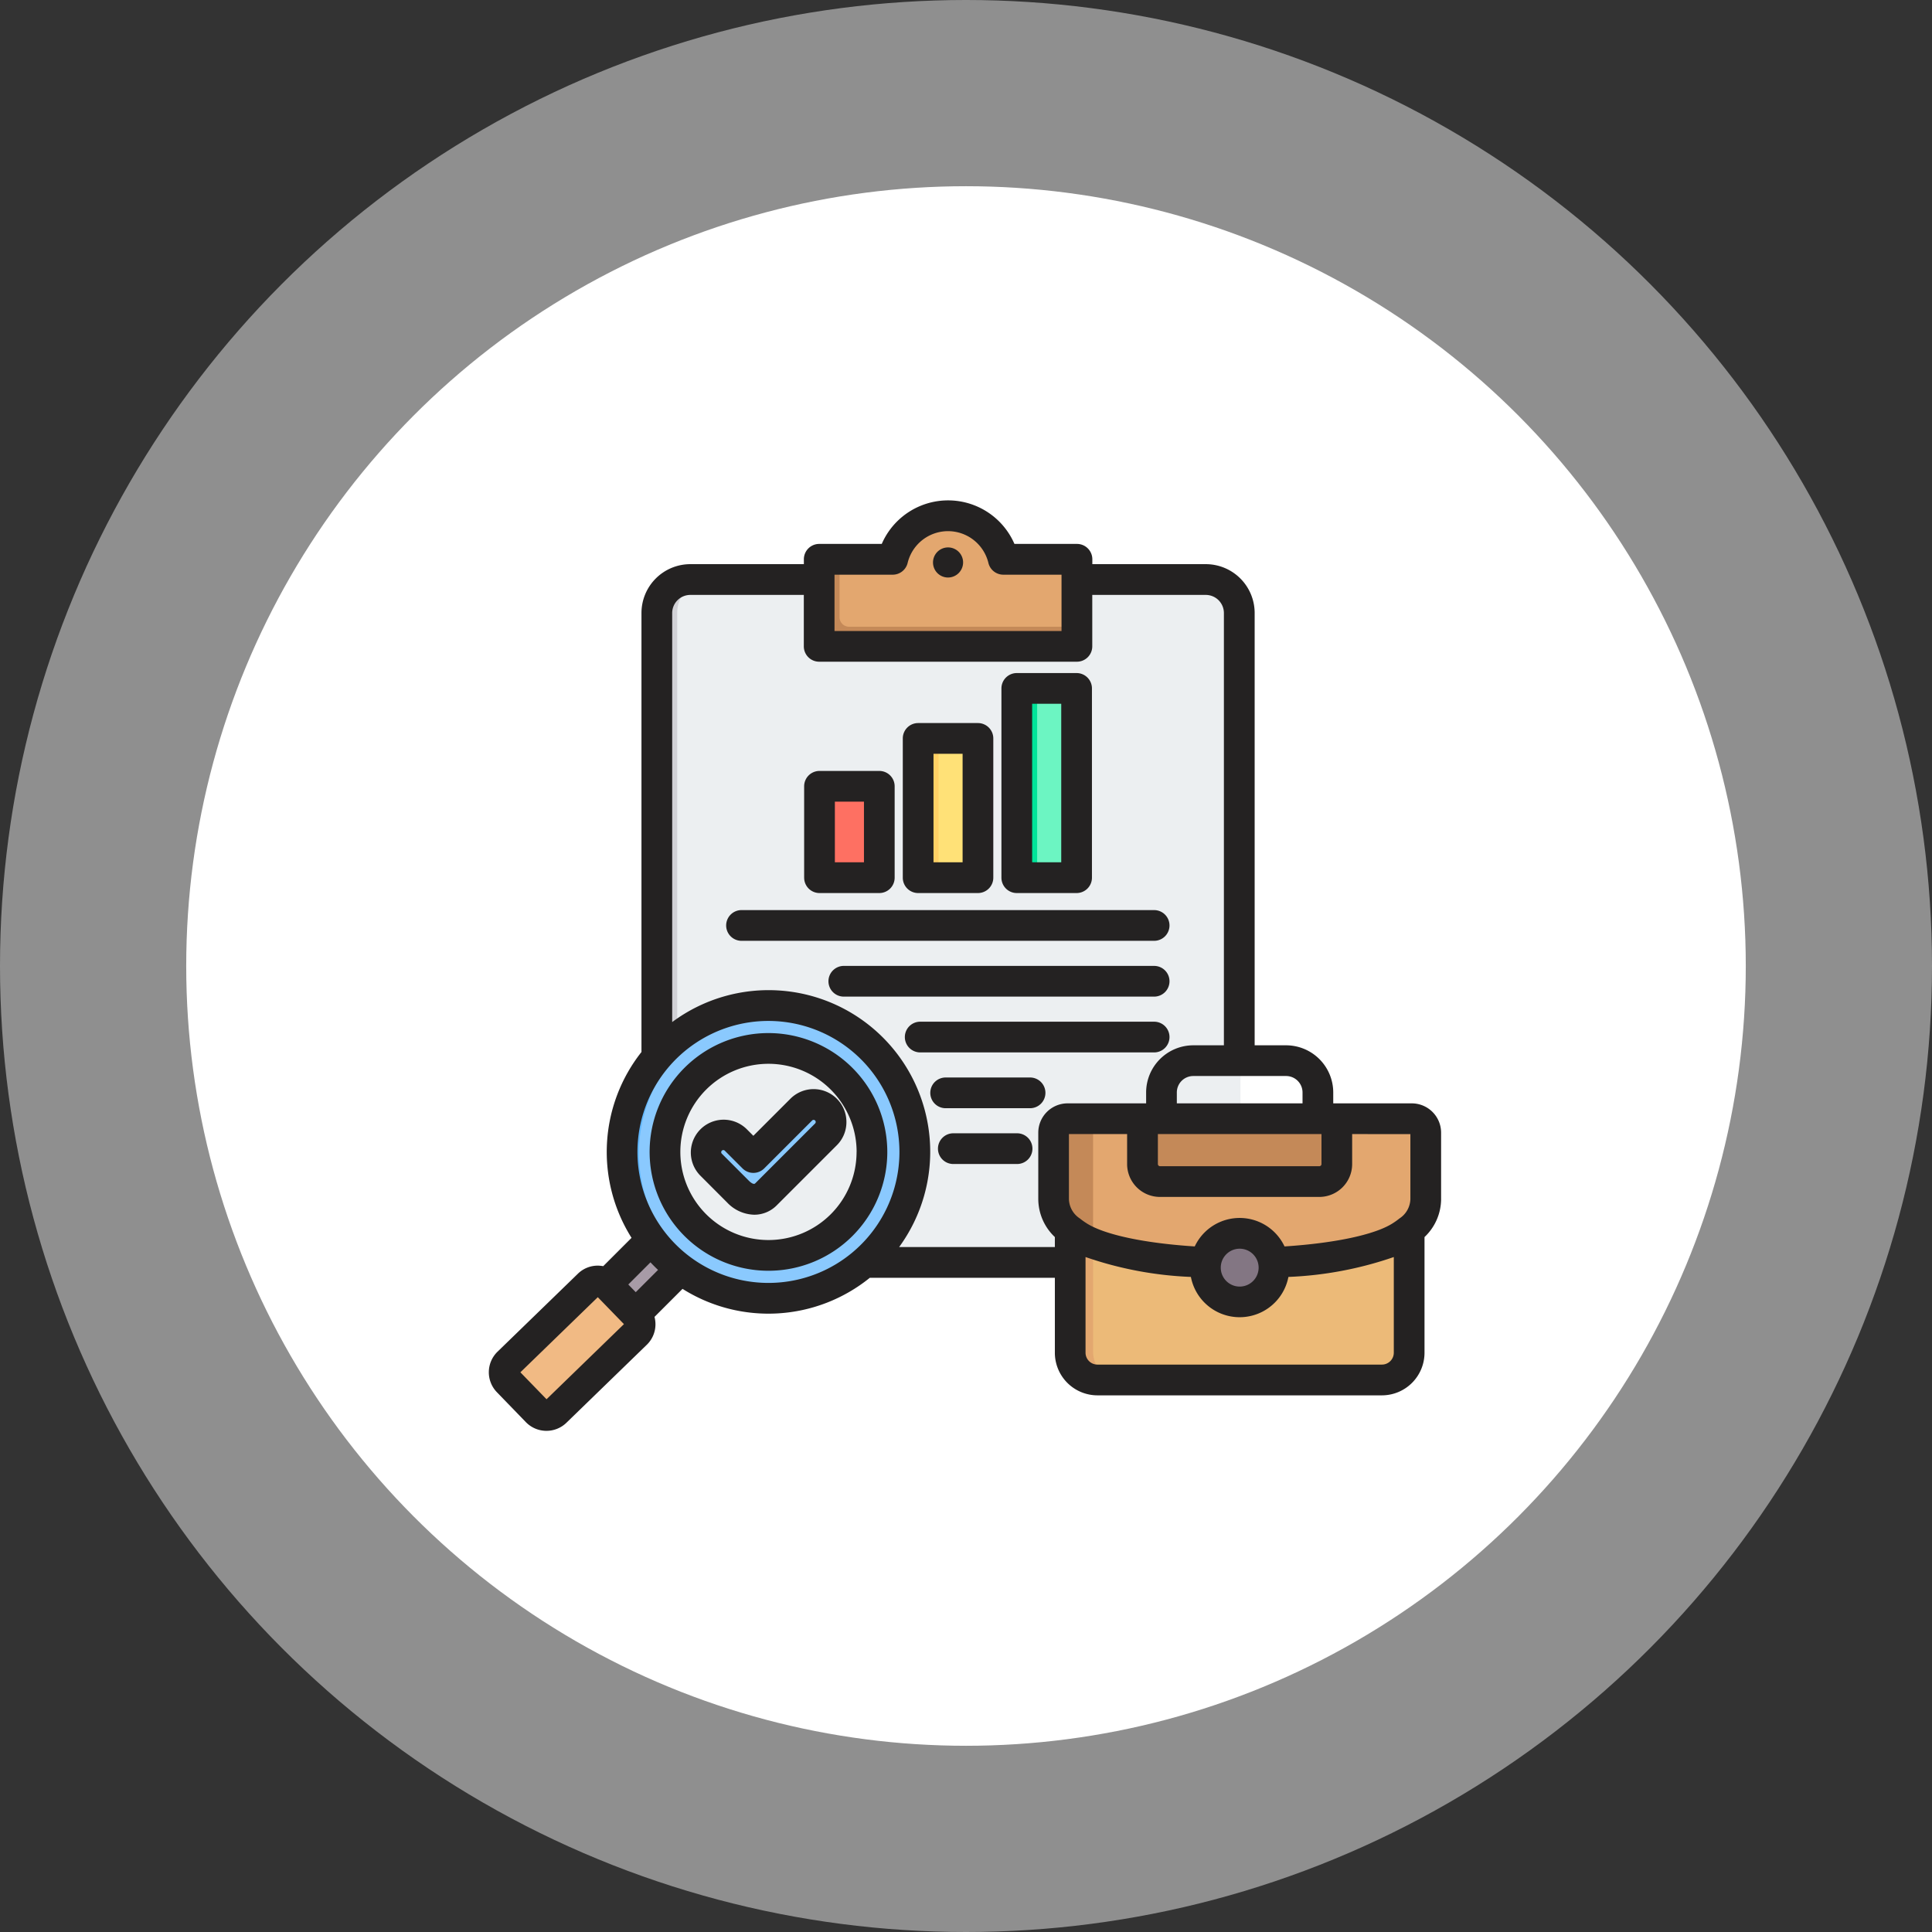 <svg xmlns="http://www.w3.org/2000/svg" width="166" height="166" viewBox="0 0 166 166">
  <rect x="0" y="0" width="166" height="166" fill="#333333" stroke="none"/>
  <g id="Grupo_1026193" data-name="Grupo 1026193" transform="translate(-304 -6007)">
    <circle id="Elipse_8441" data-name="Elipse 8441" cx="83" cy="83" r="83" transform="translate(304 6007)" fill="#fff" opacity="0.45"/>
    <g id="Grupo_1026188" data-name="Grupo 1026188">
      <circle id="Elipse_8442" data-name="Elipse 8442" cx="67" cy="67" r="67" transform="translate(320 6023)" fill="#fff"/>
      <g id="_001-evaluation" data-name="001-evaluation" transform="translate(346 6050)">
        <g id="Grupo_1026159" data-name="Grupo 1026159" transform="translate(1.23 1.287)">
          <g id="Grupo_1026140" data-name="Grupo 1026140" transform="translate(13.307)">
            <g id="Grupo_1026127" data-name="Grupo 1026127" transform="translate(0 5.477)">
              <g id="Grupo_1026125" data-name="Grupo 1026125">
                <path id="Trazado_766561" data-name="Trazado 766561" d="M99,54.713a2.882,2.882,0,0,0-2.876,2.876v52.918A2.882,2.882,0,0,0,99,113.383h44.29a2.882,2.882,0,0,0,2.876-2.876V57.589a2.882,2.882,0,0,0-2.876-2.876Z" transform="translate(-96.123 -54.713)" fill="#eceff1" fill-rule="evenodd"/>
              </g>
              <g id="Grupo_1026126" data-name="Grupo 1026126">
                <path id="Trazado_766562" data-name="Trazado 766562" d="M99,54.713a2.882,2.882,0,0,0-2.876,2.876v52.918A2.882,2.882,0,0,0,99,113.383h1.65a2.882,2.882,0,0,1-2.876-2.876V57.589a2.882,2.882,0,0,1,2.876-2.876Z" transform="translate(-96.123 -54.713)" fill="#d1d1d6" fill-rule="evenodd"/>
              </g>
            </g>
            <g id="Grupo_1026130" data-name="Grupo 1026130" transform="translate(13.948)">
              <g id="Grupo_1026128" data-name="Grupo 1026128">
                <path id="Trazado_766563" data-name="Trazado 766563" d="M202,25.249h-4.885a.812.812,0,0,1-.774-.54,4.891,4.891,0,0,0-9.178,0,.812.812,0,0,1-.774.54H181.5a.826.826,0,0,0-.825.825V31.9a.826.826,0,0,0,.825.825H202a.826.826,0,0,0,.825-.825V26.074A.826.826,0,0,0,202,25.249Z" transform="translate(-180.679 -21.51)" fill="#e3a76f" fill-rule="evenodd"/>
              </g>
              <g id="Grupo_1026129" data-name="Grupo 1026129" transform="translate(0 3.739)">
                <path id="Trazado_766564" data-name="Trazado 766564" d="M182.33,44.175H181.5a.826.826,0,0,0-.825.825v5.828a.826.826,0,0,0,.825.825H202a.826.826,0,0,0,.825-.825V50H183.154a.826.826,0,0,1-.825-.825v-5Z" transform="translate(-180.68 -44.175)" fill="#c48958" fill-rule="evenodd"/>
              </g>
            </g>
            <g id="Grupo_1026133" data-name="Grupo 1026133" transform="translate(13.978 23.24)">
              <g id="Grupo_1026131" data-name="Grupo 1026131">
                <path id="Trazado_766565" data-name="Trazado 766565" d="M181.681,162.393h3.488a.826.826,0,0,1,.825.825v6.2a.826.826,0,0,1-.825.825h-3.488a.826.826,0,0,1-.825-.825v-6.2A.826.826,0,0,1,181.681,162.393Z" transform="translate(-180.856 -162.393)" fill="#fe7062" fill-rule="evenodd"/>
              </g>
              <g id="Grupo_1026132" data-name="Grupo 1026132">
                <path id="Trazado_766566" data-name="Trazado 766566" d="M181.681,162.393h1.65a.826.826,0,0,0-.825.825v6.2a.826.826,0,0,0,.825.825h-1.65a.826.826,0,0,1-.825-.825v-6.2A.826.826,0,0,1,181.681,162.393Z" transform="translate(-180.856 -162.393)" fill="#fe7062" fill-rule="evenodd"/>
              </g>
            </g>
            <g id="Grupo_1026136" data-name="Grupo 1026136" transform="translate(22.453 19.126)">
              <g id="Grupo_1026134" data-name="Grupo 1026134">
                <path id="Trazado_766567" data-name="Trazado 766567" d="M236.543,137.451h-3.488a.826.826,0,0,0-.825.825v10.317a.826.826,0,0,0,.825.825h3.488a.826.826,0,0,0,.825-.825V138.276A.826.826,0,0,0,236.543,137.451Z" transform="translate(-232.231 -137.451)" fill="#ffe177" fill-rule="evenodd"/>
              </g>
              <g id="Grupo_1026135" data-name="Grupo 1026135" transform="translate(0)">
                <path id="Trazado_766568" data-name="Trazado 766568" d="M234.705,137.451h-1.65a.826.826,0,0,0-.825.825v10.317a.826.826,0,0,0,.825.825h1.65a.826.826,0,0,1-.825-.825V138.276A.826.826,0,0,1,234.705,137.451Z" transform="translate(-232.231 -137.451)" fill="#ffd064" fill-rule="evenodd"/>
              </g>
            </g>
            <g id="Grupo_1026139" data-name="Grupo 1026139" transform="translate(30.927 14.83)">
              <g id="Grupo_1026137" data-name="Grupo 1026137">
                <path id="Trazado_766569" data-name="Trazado 766569" d="M287.917,111.408H284.43a.826.826,0,0,0-.825.825v14.614a.826.826,0,0,0,.825.825h3.488a.826.826,0,0,0,.825-.825V112.233a.826.826,0,0,0-.825-.825Z" transform="translate(-283.605 -111.408)" fill="#6cf5c2" fill-rule="evenodd"/>
              </g>
              <g id="Grupo_1026138" data-name="Grupo 1026138">
                <path id="Trazado_766570" data-name="Trazado 766570" d="M286.079,111.408h-1.65a.826.826,0,0,0-.825.825v14.614a.826.826,0,0,0,.825.825h1.65a.826.826,0,0,1-.825-.825V112.233a.827.827,0,0,1,.825-.825Z" transform="translate(-283.605 -111.408)" fill="#00e499" fill-rule="evenodd"/>
              </g>
            </g>
          </g>
          <g id="Grupo_1026148" data-name="Grupo 1026148" transform="translate(47.412 51.818)">
            <g id="Grupo_1026141" data-name="Grupo 1026141" transform="translate(1.424 7.606)">
              <path id="Trazado_766571" data-name="Trazado 766571" d="M311.5,381.741v12.486a2.345,2.345,0,0,0,2.338,2.338h24.425a2.345,2.345,0,0,0,2.338-2.338V381.742Z" transform="translate(-311.499 -381.741)" fill="#ecba78" fill-rule="evenodd"/>
            </g>
            <g id="Grupo_1026142" data-name="Grupo 1026142" transform="translate(1.424 7.606)">
              <path id="Trazado_766572" data-name="Trazado 766572" d="M311.5,381.741v12.486a2.345,2.345,0,0,0,2.338,2.338h1.856a2.345,2.345,0,0,1-2.338-2.338V381.741Z" transform="translate(-311.499 -381.741)" fill="#e3a76f" fill-rule="evenodd"/>
            </g>
            <g id="Grupo_1026143" data-name="Grupo 1026143">
              <path id="Trazado_766573" data-name="Trazado 766573" d="M332.665,345.737a7.287,7.287,0,0,0,.728-.521,3.419,3.419,0,0,0,1.424-2.684v-5.7a1.2,1.2,0,0,0-1.2-1.2H304.066a1.2,1.2,0,0,0-1.2,1.2v5.7a3.419,3.419,0,0,0,1.424,2.684,7.263,7.263,0,0,0,.728.522C309.884,348.814,327.836,348.792,332.665,345.737Z" transform="translate(-302.868 -335.633)" fill="#e3a76f" fill-rule="evenodd"/>
            </g>
            <g id="Grupo_1026144" data-name="Grupo 1026144" transform="translate(7.633 0)">
              <path id="Trazado_766574" data-name="Trazado 766574" d="M349.137,335.633h16.684v3.9a1.507,1.507,0,0,1-1.5,1.5h-13.68a1.507,1.507,0,0,1-1.5-1.5Z" transform="translate(-349.137 -335.633)" fill="#c48958" fill-rule="evenodd"/>
            </g>
            <g id="Grupo_1026145" data-name="Grupo 1026145" transform="translate(0 0)">
              <path id="Trazado_766575" data-name="Trazado 766575" d="M306.148,335.633h-2.082a1.2,1.2,0,0,0-1.2,1.2v5.7a3.418,3.418,0,0,0,1.424,2.684,7.286,7.286,0,0,0,.728.522,7.38,7.38,0,0,0,1.128.568V335.633Z" transform="translate(-302.868 -335.633)" fill="#c48958" fill-rule="evenodd"/>
            </g>
            <g id="Grupo_1026146" data-name="Grupo 1026146" transform="translate(13.03 9.837)">
              <path id="Trazado_766576" data-name="Trazado 766576" d="M381.857,398.21a2.944,2.944,0,1,0,2.944-2.944A2.944,2.944,0,0,0,381.857,398.21Z" transform="translate(-381.857 -395.266)" fill="#837683" fill-rule="evenodd"/>
            </g>
            <g id="Grupo_1026147" data-name="Grupo 1026147" transform="translate(13.03 9.837)">
              <path id="Trazado_766577" data-name="Trazado 766577" d="M381.857,398.21a2.946,2.946,0,0,0,3.408,2.908,2.945,2.945,0,0,1,0-5.816,2.946,2.946,0,0,0-3.408,2.908Z" transform="translate(-381.857 -395.266)" fill="#685e68" fill-rule="evenodd"/>
            </g>
          </g>
          <g id="Grupo_1026157" data-name="Grupo 1026157" transform="translate(0 37.678)">
            <g id="Grupo_1026149" data-name="Grupo 1026149" transform="translate(7.914 23.652)">
              <path id="Trazado_766578" data-name="Trazado 766578" d="M69.261,393.3a12.733,12.733,0,0,0,2.185,2.334l-5.757,5.817-2.259-2.259Z" transform="translate(-63.429 -393.298)" fill="#a79ba7" fill-rule="evenodd"/>
            </g>
            <g id="Grupo_1026150" data-name="Grupo 1026150" transform="translate(7.914 23.613)">
              <path id="Trazado_766579" data-name="Trazado 766579" d="M69.221,393.063a1.469,1.469,0,0,0,.649.843l-5.718,5.854-.723-.768Z" transform="translate(-63.429 -393.063)" fill="#837683" fill-rule="evenodd"/>
            </g>
            <g id="Grupo_1026151" data-name="Grupo 1026151" transform="translate(0 27.982)">
              <path id="Trazado_766580" data-name="Trazado 766580" d="M18.341,430.914l-2.55-2.55a1.155,1.155,0,0,1,0-1.628l6.852-6.853a1.155,1.155,0,0,1,1.628,0l2.55,2.55a1.155,1.155,0,0,1,0,1.628l-6.852,6.853A1.155,1.155,0,0,1,18.341,430.914Z" transform="translate(-15.455 -419.548)" fill="#f1ba84" fill-rule="evenodd"/>
            </g>
            <g id="Grupo_1026152" data-name="Grupo 1026152" transform="translate(0 27.982)">
              <path id="Trazado_766581" data-name="Trazado 766581" d="M23.671,419.868l-6.852,6.853a1.155,1.155,0,0,0,0,1.628l2.55,2.55a1.142,1.142,0,0,0,.315.223,1.156,1.156,0,0,1-1.344-.208l-2.55-2.55a1.155,1.155,0,0,1,0-1.628l6.852-6.853a1.156,1.156,0,0,1,1.313-.223,1.142,1.142,0,0,0-.284.208Z" transform="translate(-15.454 -419.548)" fill="#e3a76f" fill-rule="evenodd"/>
            </g>
            <g id="Grupo_1026153" data-name="Grupo 1026153" transform="translate(5.975 0)">
              <ellipse id="Elipse_8587" data-name="Elipse 8587" cx="12.665" cy="12.665" rx="12.665" ry="12.665" transform="translate(0 11.981) rotate(-28.231)" fill="#8ac9fe"/>
            </g>
            <g id="Grupo_1026154" data-name="Grupo 1026154" transform="translate(10.474 4.469)">
              <path id="Trazado_766582" data-name="Trazado 766582" d="M91.423,277.012a12.665,12.665,0,1,0,.383,25.327q.309,0,.614-.024a12.665,12.665,0,0,1-.382-25.3Q91.732,277.008,91.423,277.012Z" transform="translate(-78.949 -277.01)" fill="#60b7ff" fill-rule="evenodd"/>
            </g>
            <g id="Grupo_1026155" data-name="Grupo 1026155" transform="translate(14.045 8.04)">
              <path id="Trazado_766583" data-name="Trazado 766583" d="M109.551,298.657a9.094,9.094,0,1,0,9.23,8.956A9.094,9.094,0,0,0,109.551,298.657Z" transform="translate(-100.595 -298.656)" fill="#eceff1" fill-rule="evenodd"/>
            </g>
            <g id="Grupo_1026156" data-name="Grupo 1026156" transform="translate(22.387 8.04)">
              <path id="Trazado_766584" data-name="Trazado 766584" d="M151.78,298.657c-.207,0-.411.014-.614.03a9.094,9.094,0,0,1,.274,18.144c.2.011.408.015.615.012a9.094,9.094,0,0,0-.274-18.186Z" transform="translate(-151.166 -298.656)" fill="#d1d1d6" fill-rule="evenodd"/>
            </g>
          </g>
          <g id="Grupo_1026158" data-name="Grupo 1026158" transform="translate(17.518 50.582)">
            <path id="Trazado_766585" data-name="Trazado 766585" d="M122.09,331.174a1.506,1.506,0,0,1,2.123,0l1.521,1.521,4.116-4.116a1.5,1.5,0,1,1,2.123,2.123l-5.148,5.148a1.64,1.64,0,0,1-2.4-.218L122.09,333.3A1.506,1.506,0,0,1,122.09,331.174Z" transform="translate(-121.652 -328.141)" fill="#8ac9fe" fill-rule="evenodd"/>
          </g>
        </g>
        <g id="Grupo_1026160" data-name="Grupo 1026160" transform="translate(0 0)">
          <path id="Trazado_766586" data-name="Trazado 766586" d="M85.755,86.938V78.716A31.552,31.552,0,0,1,76.7,80.425a4.266,4.266,0,0,1-8.379,0,31.4,31.4,0,0,1-9.052-1.709v8.221a1.022,1.022,0,0,0,1.02,1.02H84.735a1.021,1.021,0,0,0,1.02-1.02ZM56.633,77.858V77a4.513,4.513,0,0,1-1.425-3.269v-5.7a2.521,2.521,0,0,1,2.518-2.519h6.749v-.936a4.056,4.056,0,0,1,4.052-4.052h2.63V23.383A1.559,1.559,0,0,0,69.6,21.826H59.847v4.42a1.32,1.32,0,0,1-1.32,1.319H36.383a1.32,1.32,0,0,1-1.32-1.319v-4.42H25.31a1.559,1.559,0,0,0-1.557,1.557V58.528a13.885,13.885,0,0,1,19.5,19.329ZM43.279,69.685A11.255,11.255,0,1,1,32.025,58.43,11.267,11.267,0,0,1,43.279,69.685ZM22.538,79.822q-.336-.314-.651-.651l-1.905,1.905.641.66Zm-2.93,4.659-2.247-2.315L10.71,88.62l2.247,2.315ZM37.7,24.927V20.088h5a1.319,1.319,0,0,0,1.283-1.009,3.57,3.57,0,0,1,6.94,0,1.319,1.319,0,0,0,1.283,1.009h5v4.839H37.7ZM76.5,63.163a1.414,1.414,0,0,1,1.413,1.412v.936h-10.8v-.936a1.414,1.414,0,0,1,1.412-1.412ZM65.485,68.151H79.542V70.73a.188.188,0,0,1-.183.183H65.668a.188.188,0,0,1-.183-.183V68.151ZM72.514,78a1.627,1.627,0,1,1-1.627,1.627A1.628,1.628,0,0,1,72.514,78Zm14.666-9.845v5.583a2.05,2.05,0,0,1-.943,1.666,6.109,6.109,0,0,1-.6.427c-1.536.971-4.959,1.695-9.27,1.974a4.264,4.264,0,0,0-7.715,0c-4.305-.276-7.728-1-9.269-1.975a6.035,6.035,0,0,1-.6-.427,2.05,2.05,0,0,1-.942-1.666V68.151h5V70.73a2.826,2.826,0,0,0,2.823,2.822h13.69a2.826,2.826,0,0,0,2.823-2.822V68.151Zm2.64,5.583A4.512,4.512,0,0,1,88.394,77v9.935A3.663,3.663,0,0,1,84.735,90.6H60.292a3.663,3.663,0,0,1-3.659-3.659V80.5h-15.9a13.85,13.85,0,0,1-16.091.951l-2.408,2.408a2.488,2.488,0,0,1,.082.666,2.447,2.447,0,0,1-.746,1.731l-6.905,6.7a2.466,2.466,0,0,1-3.482-.052h0L8.693,90.332a2.465,2.465,0,0,1,.052-3.482l6.905-6.7a2.434,2.434,0,0,1,1.752-.694,2.571,2.571,0,0,1,.425.045l2.434-2.434A13.849,13.849,0,0,1,21.114,61.1V23.383a4.2,4.2,0,0,1,4.2-4.2h9.753v-.419a1.32,1.32,0,0,1,1.32-1.32h5.373a6.213,6.213,0,0,1,11.4,0h5.373a1.32,1.32,0,0,1,1.32,1.32v.419H69.6a4.2,4.2,0,0,1,4.2,4.2V60.524h2.7a4.056,4.056,0,0,1,4.052,4.052v.936H87.3a2.521,2.521,0,0,1,2.519,2.519v5.7ZM36.085,67.111a.179.179,0,0,1-.052.129l-5.148,5.148c-.15.151-.471-.155-.534-.218l-2.335-2.336a.175.175,0,0,1-.051-.128.181.181,0,0,1,.308-.128L29.795,71.1a1.319,1.319,0,0,0,1.866,0l4.116-4.116a.18.18,0,0,1,.308.128Zm2.639,0a2.8,2.8,0,0,1-.824,2l-5.148,5.148a2.719,2.719,0,0,1-1.944.822,3.312,3.312,0,0,1-2.323-1.04L26.15,71.7a2.821,2.821,0,0,1,3.989-3.989l.588.588,3.183-3.183a2.819,2.819,0,0,1,4.814,1.995Zm.872,2.573a7.571,7.571,0,1,1-7.571-7.571A7.58,7.58,0,0,1,39.6,69.685Zm2.64,0A10.211,10.211,0,1,1,32.025,59.473,10.222,10.222,0,0,1,42.236,69.685Zm11.114-1.6a1.32,1.32,0,1,1,0,2.639H47.945a1.32,1.32,0,1,1,0-2.639Zm1.116-2.155h-7.18a1.32,1.32,0,1,1,0-2.639h7.18a1.32,1.32,0,1,1,0,2.639Zm12.017-6.113a1.32,1.32,0,0,1-1.32,1.319H45.1a1.32,1.32,0,1,1,0-2.639H65.163A1.32,1.32,0,0,1,66.483,59.818Zm0-4.795a1.32,1.32,0,0,1-1.32,1.32H38.536a1.32,1.32,0,1,1,0-2.639H65.163A1.32,1.32,0,0,1,66.483,55.024Zm0-4.794a1.32,1.32,0,0,1-1.32,1.319H29.747a1.32,1.32,0,1,1,0-2.639H65.163A1.32,1.32,0,0,1,66.483,50.23ZM37.731,44.8V39.589h2.5V44.8Zm-2.64,1.319V38.27a1.32,1.32,0,0,1,1.32-1.32h5.137a1.32,1.32,0,0,1,1.32,1.32v7.852a1.32,1.32,0,0,1-1.32,1.32H36.412a1.32,1.32,0,0,1-1.32-1.32ZM46.206,44.8V35.475h2.5V44.8Zm-2.639,1.319V34.156a1.32,1.32,0,0,1,1.32-1.32h5.137a1.32,1.32,0,0,1,1.32,1.32V46.122a1.32,1.32,0,0,1-1.32,1.32H44.887a1.32,1.32,0,0,1-1.32-1.32ZM54.681,44.8V31.18h2.5V44.8Zm-2.639,1.319V29.86a1.32,1.32,0,0,1,1.32-1.32H58.5a1.32,1.32,0,0,1,1.32,1.32V46.122a1.32,1.32,0,0,1-1.32,1.32H53.361A1.32,1.32,0,0,1,52.042,46.122ZM48.749,19.038a1.293,1.293,0,1,0-1.293,1.293A1.3,1.3,0,0,0,48.749,19.038Z" transform="translate(-7.998 -13.71)" fill="#242222" fill-rule="evenodd"/>
        </g>
      </g>
    </g>
  </g>
</svg>
